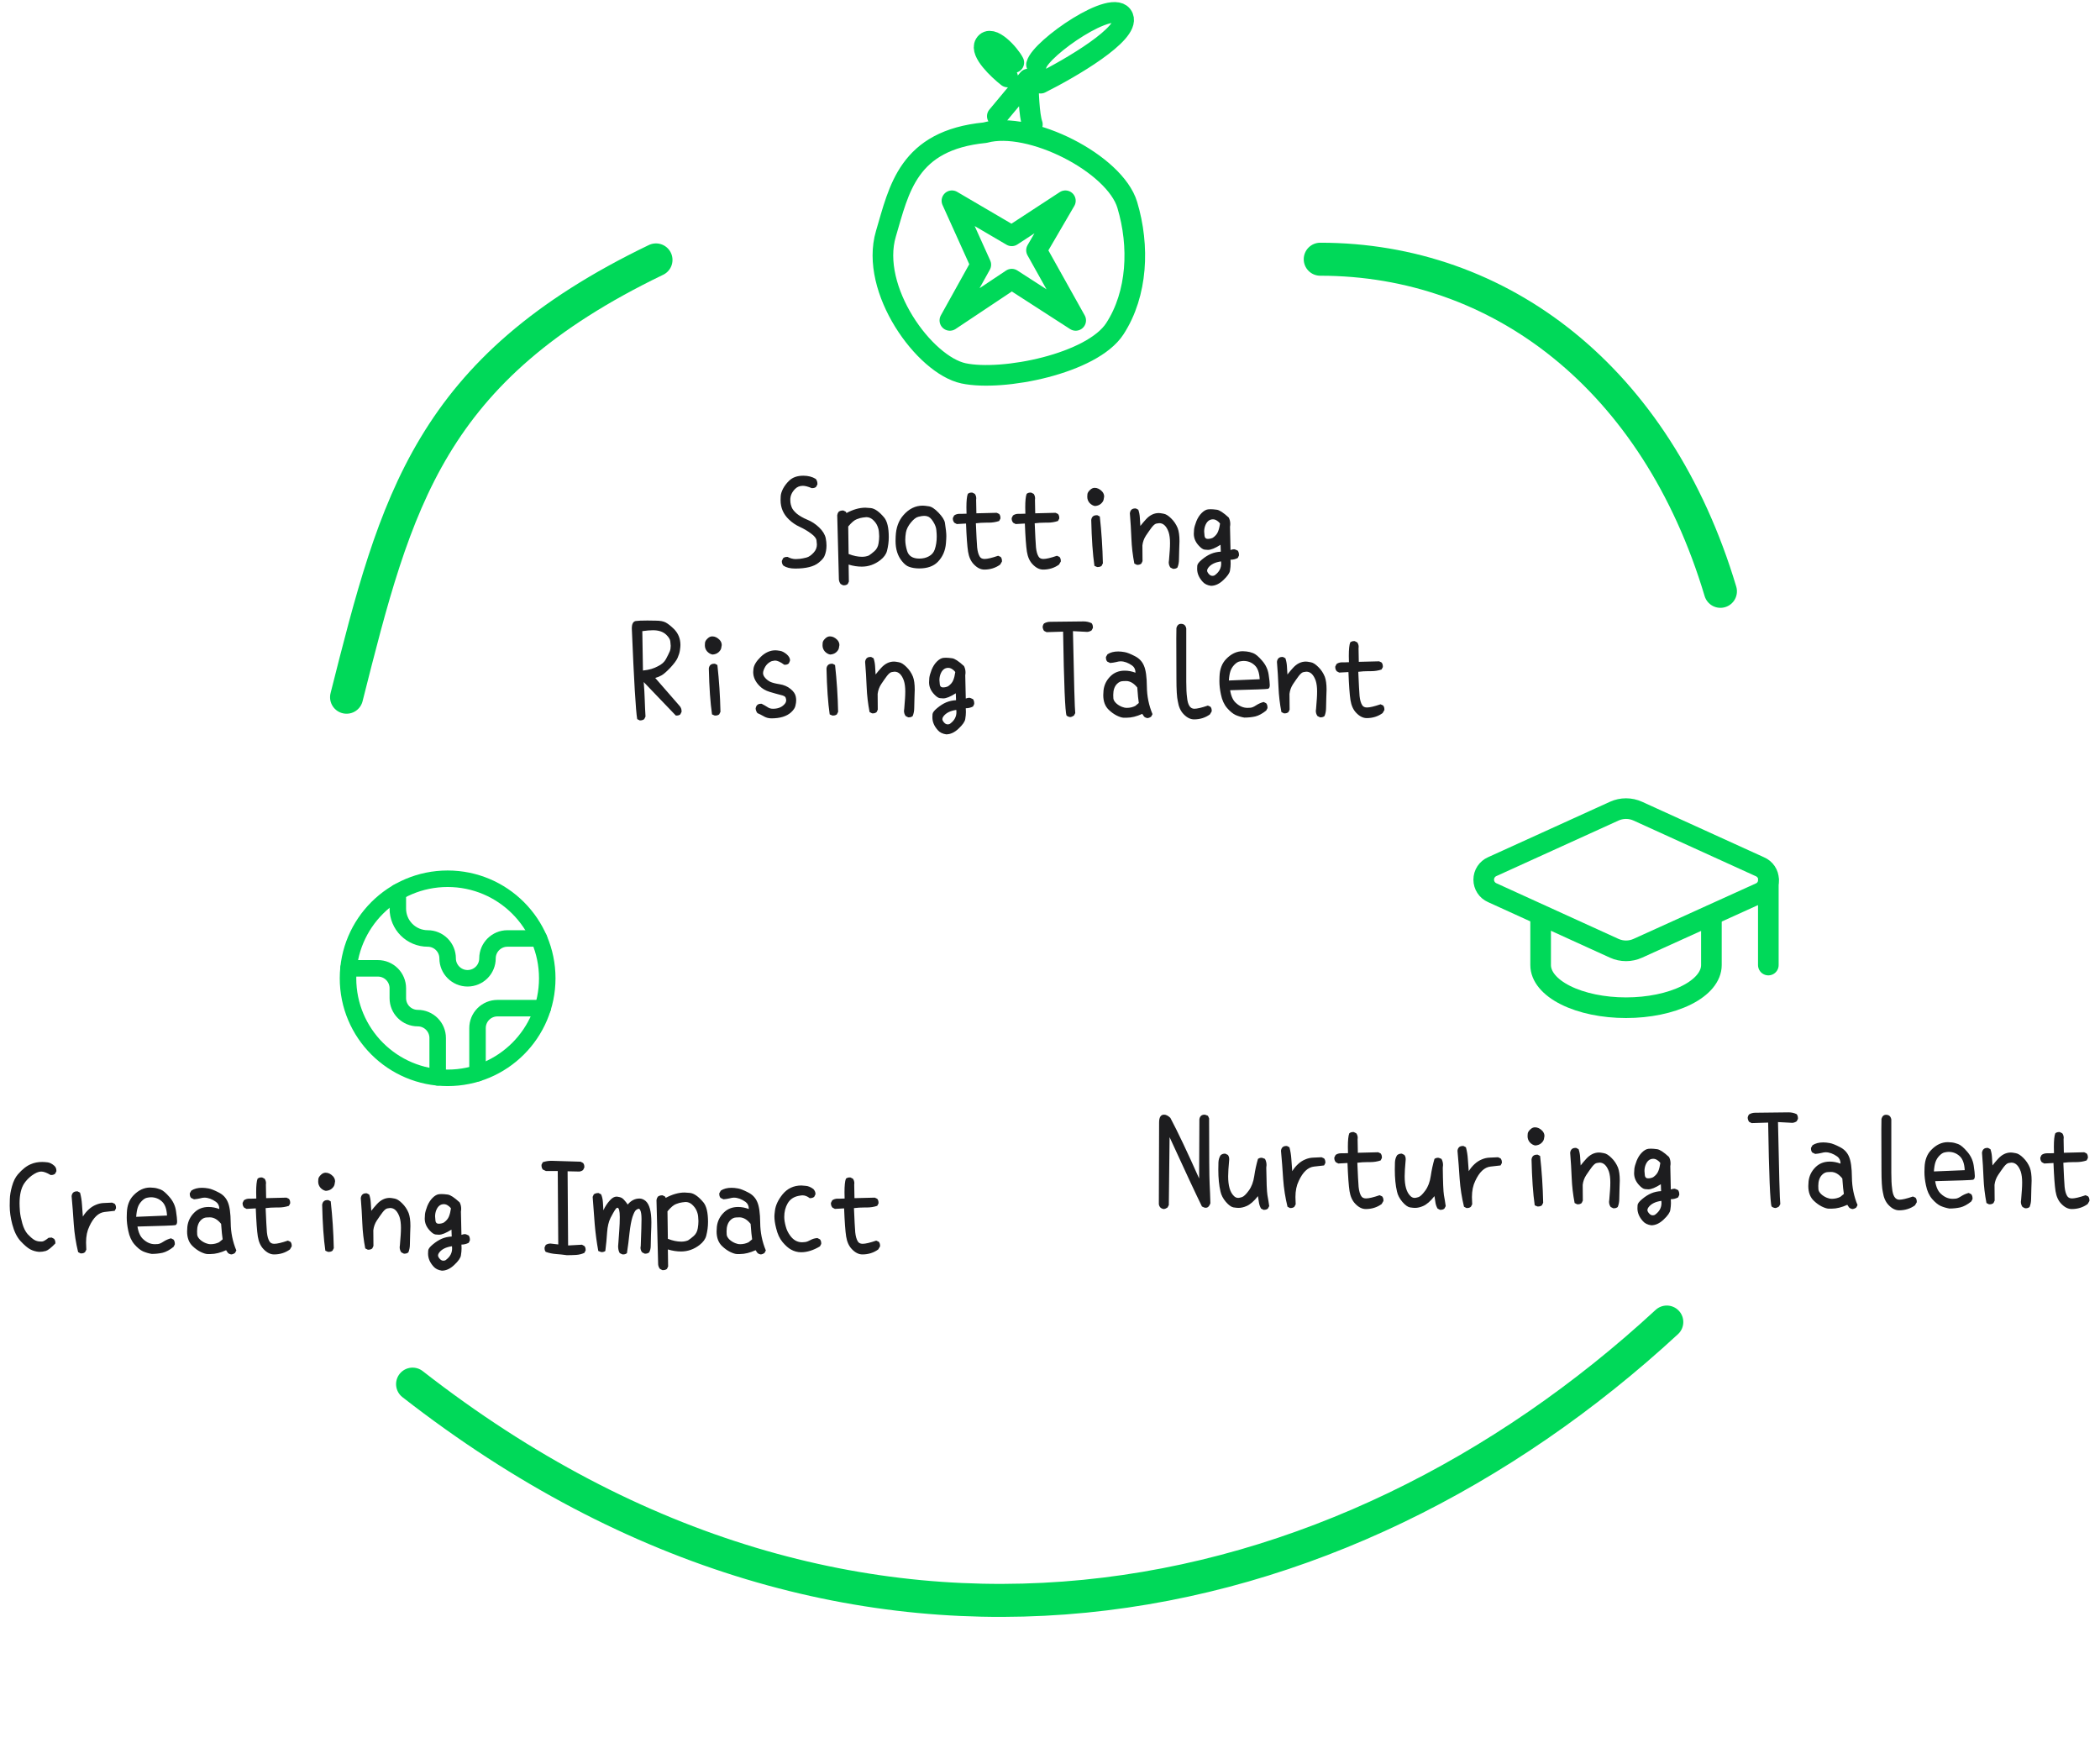 <svg width="509" height="425" viewBox="0 0 509 425" fill="none" xmlns="http://www.w3.org/2000/svg">
<path d="M192.73 137.814C191.531 137.814 190.581 137.576 189.878 137.101C189.63 136.812 189.506 136.481 189.506 136.109V135.954L189.816 135.303C190.043 135.096 190.343 134.993 190.715 134.993H190.901C191.562 135.344 192.224 135.52 192.885 135.52C193.05 135.52 193.381 135.499 193.877 135.458C194.373 135.396 194.9 135.293 195.458 135.148C196.037 135.003 196.626 134.6 197.225 133.939C197.742 133.381 198 132.73 198 131.986C198 131.841 197.969 131.511 197.907 130.994C197.845 130.477 197.401 129.919 196.574 129.32C195.747 128.7 194.838 128.163 193.846 127.708C192.854 127.253 191.976 126.654 191.211 125.91C189.868 124.629 189.196 123.068 189.196 121.229C189.196 121.105 189.206 120.795 189.227 120.299C189.248 119.782 189.434 119.173 189.785 118.47C190.157 117.767 190.653 117.116 191.273 116.517C192.1 115.711 193.247 115.308 194.714 115.308C195.871 115.308 196.874 115.566 197.721 116.083C197.99 116.414 198.124 116.796 198.124 117.23V117.416L197.814 118.005C197.587 118.212 197.287 118.315 196.915 118.315H196.729C195.861 117.943 195.148 117.757 194.59 117.757C193.846 117.757 193.226 118.005 192.73 118.501C191.945 119.286 191.552 120.165 191.552 121.136C191.552 121.219 191.562 121.425 191.583 121.756C191.604 122.066 191.707 122.469 191.893 122.965C192.079 123.44 192.492 123.957 193.133 124.515C193.794 125.052 194.642 125.538 195.675 125.972C196.708 126.385 197.659 127.005 198.527 127.832C199.395 128.659 199.932 129.527 200.139 130.436C200.263 131.056 200.325 131.655 200.325 132.234C200.325 133.185 200.16 134.042 199.829 134.807C199.622 135.282 199.157 135.809 198.434 136.388C197.277 137.339 195.375 137.814 192.73 137.814ZM204.541 141.875H204.355L203.766 141.565C203.518 141.255 203.373 140.893 203.332 140.48L202.929 124.887C202.97 124.577 203.084 124.298 203.27 124.05C203.559 123.843 203.88 123.74 204.231 123.74H204.417L205.037 124.05L205.161 124.36C206.773 123.492 208.302 123.058 209.749 123.058C209.997 123.058 210.431 123.089 211.051 123.151C212.022 123.254 213.107 124.019 214.306 125.445C215.05 126.354 215.422 127.935 215.422 130.188C215.422 131.304 215.277 132.42 214.988 133.536C214.781 134.342 214.244 135.086 213.376 135.768C212.012 136.822 210.514 137.349 208.881 137.349C207.848 137.349 206.783 137.184 205.688 136.853L205.75 140.976L205.471 141.565C205.223 141.772 204.913 141.875 204.541 141.875ZM208.943 134.962C209.542 134.962 210.09 134.859 210.586 134.652C210.979 134.404 211.433 134.053 211.95 133.598C212.487 133.123 212.818 132.492 212.942 131.707C213.045 131.108 213.097 130.529 213.097 129.971C213.097 129.785 213.076 129.465 213.035 129.01C213.014 128.535 212.89 128.028 212.663 127.491C212.436 126.933 212.053 126.416 211.516 125.941C211.061 125.548 210.545 125.352 209.966 125.352C209.842 125.352 209.573 125.383 209.16 125.445C208.747 125.486 208.251 125.621 207.672 125.848C207.093 126.055 206.401 126.644 205.595 127.615L205.688 134.28C206.845 134.735 207.93 134.962 208.943 134.962ZM222.8 137.783C221.87 137.783 221.043 137.649 220.32 137.38C219.762 137.194 219.194 136.739 218.615 136.016C217.582 134.755 217.065 133.123 217.065 131.118L217.096 130.033C217.179 127.925 217.799 126.21 218.956 124.887C220.299 123.337 221.87 122.562 223.668 122.562C223.937 122.562 224.412 122.614 225.094 122.717C225.776 122.8 226.572 123.316 227.481 124.267C228.39 125.218 228.907 126.034 229.031 126.716C229.258 128.142 229.372 129.217 229.372 129.94C229.372 130.353 229.341 130.932 229.279 131.676C229.134 133.495 228.473 135.003 227.295 136.202C226.262 137.256 224.763 137.783 222.8 137.783ZM222.831 135.396C223.72 135.396 224.495 135.21 225.156 134.838C225.838 134.466 226.303 133.929 226.551 133.226C226.882 132.275 227.047 131.211 227.047 130.033C227.047 129.64 227.016 129.134 226.954 128.514C226.913 127.873 226.654 127.181 226.179 126.437C225.724 125.693 225.239 125.259 224.722 125.135C224.495 125.073 224.247 125.042 223.978 125.042C223.627 125.042 223.172 125.114 222.614 125.259C222.056 125.383 221.446 125.848 220.785 126.654C220.124 127.46 219.721 128.266 219.576 129.072C219.473 129.692 219.421 130.281 219.421 130.839C219.421 131.666 219.566 132.554 219.855 133.505C220.227 134.766 221.219 135.396 222.831 135.396ZM238.579 138.062C237.69 138.062 236.843 137.638 236.037 136.791C235.314 136.047 234.849 135.024 234.642 133.722C234.435 132.399 234.27 130.126 234.146 126.902L231.914 127.026L231.325 126.716C231.077 126.427 230.953 126.096 230.953 125.724V125.569L231.263 124.949C231.635 124.68 232.069 124.546 232.565 124.546H233.216L234.27 124.515L234.239 122.996C234.239 121.384 234.353 120.289 234.58 119.71C234.828 119.503 235.128 119.4 235.479 119.4H235.665L236.285 119.71C236.512 120.041 236.626 120.402 236.626 120.795L236.595 121.136L236.657 124.422L241.586 124.298L242.175 124.577C242.382 124.825 242.485 125.135 242.485 125.507V125.693L242.175 126.282C241.39 126.551 240.542 126.685 239.633 126.685H239.013C238.166 126.685 237.339 126.737 236.533 126.84C236.657 129.775 236.76 131.728 236.843 132.699C236.946 133.67 237.153 134.404 237.463 134.9C237.69 135.293 238.083 135.489 238.641 135.489C239.323 135.489 240.418 135.231 241.927 134.714L242.547 134.993C242.754 135.241 242.857 135.551 242.857 135.923V136.109L242.423 136.853C241.307 137.659 240.026 138.062 238.579 138.062ZM252.839 138.062C251.95 138.062 251.103 137.638 250.297 136.791C249.574 136.047 249.109 135.024 248.902 133.722C248.695 132.399 248.53 130.126 248.406 126.902L246.174 127.026L245.585 126.716C245.337 126.427 245.213 126.096 245.213 125.724V125.569L245.523 124.949C245.895 124.68 246.329 124.546 246.825 124.546H247.476L248.53 124.515L248.499 122.996C248.499 121.384 248.613 120.289 248.84 119.71C249.088 119.503 249.388 119.4 249.739 119.4H249.925L250.545 119.71C250.772 120.041 250.886 120.402 250.886 120.795L250.855 121.136L250.917 124.422L255.846 124.298L256.435 124.577C256.642 124.825 256.745 125.135 256.745 125.507V125.693L256.435 126.282C255.65 126.551 254.802 126.685 253.893 126.685H253.273C252.426 126.685 251.599 126.737 250.793 126.84C250.917 129.775 251.02 131.728 251.103 132.699C251.206 133.67 251.413 134.404 251.723 134.9C251.95 135.293 252.343 135.489 252.901 135.489C253.583 135.489 254.678 135.231 256.187 134.714L256.807 134.993C257.014 135.241 257.117 135.551 257.117 135.923V136.109L256.683 136.853C255.567 137.659 254.286 138.062 252.839 138.062ZM266.107 137.442H265.921L265.27 137.163C264.857 134.332 264.598 130.622 264.495 126.034C264.598 125.269 265.032 124.887 265.797 124.887H265.983L266.572 125.197C266.985 128.917 267.233 132.699 267.316 136.543L267.006 137.163C266.758 137.349 266.458 137.442 266.107 137.442ZM265.394 122.655C264.919 122.572 264.485 122.324 264.092 121.911C263.72 121.477 263.534 120.981 263.534 120.423C263.534 120.361 263.544 120.165 263.565 119.834C263.586 119.483 263.813 119.111 264.247 118.718C264.578 118.408 264.939 118.253 265.332 118.253C265.973 118.253 266.572 118.542 267.13 119.121C267.461 119.493 267.626 119.906 267.626 120.361C267.626 120.464 267.585 120.702 267.502 121.074C267.44 121.425 267.223 121.766 266.851 122.097C266.479 122.428 265.993 122.614 265.394 122.655ZM284.49 137.876H284.304L283.684 137.566C283.415 137.194 283.281 136.77 283.281 136.295C283.281 136.13 283.302 135.954 283.343 135.768L283.529 133.35C283.57 132.771 283.591 132.193 283.591 131.614C283.591 130.56 283.477 129.682 283.25 128.979C282.733 127.532 281.979 126.809 280.987 126.809C280.884 126.809 280.667 126.84 280.336 126.902C280.005 126.943 279.613 127.253 279.158 127.832C278.724 128.411 278.259 129.072 277.763 129.816C277.288 130.539 276.998 131.335 276.895 132.203C276.895 134.187 276.905 135.458 276.926 136.016L276.647 136.605C276.399 136.812 276.099 136.915 275.748 136.915H275.562L274.942 136.605C274.549 134.6 274.312 132.575 274.229 130.529C274.146 128.462 274.022 126.427 273.857 124.422C273.96 123.637 274.384 123.244 275.128 123.244H275.314L275.903 123.554C276.11 124.153 276.234 124.794 276.275 125.476C276.316 126.137 276.358 126.809 276.399 127.491C276.833 126.933 277.277 126.406 277.732 125.91C278.662 124.877 279.706 124.36 280.863 124.36C281.09 124.36 281.473 124.412 282.01 124.515C282.568 124.598 283.188 124.98 283.87 125.662C284.552 126.323 285.079 127.109 285.451 128.018C285.74 128.783 285.885 129.837 285.885 131.18C285.885 131.428 285.864 132.038 285.823 133.009C285.782 133.98 285.761 134.838 285.761 135.582C285.761 136.305 285.637 136.967 285.389 137.566C285.141 137.773 284.841 137.876 284.49 137.876ZM293.511 141.999C292.622 141.875 291.94 141.534 291.465 140.976C290.597 140.005 290.163 138.971 290.163 137.876C290.163 137.752 290.173 137.504 290.194 137.132C290.215 136.739 290.587 136.243 291.31 135.644C292.054 135.024 292.788 134.559 293.511 134.249C294.255 133.939 295.051 133.763 295.898 133.722L295.836 132.048C294.534 132.875 293.521 133.288 292.798 133.288C292.653 133.288 292.374 133.267 291.961 133.226C291.568 133.164 291.114 132.854 290.597 132.296C289.77 131.428 289.357 130.457 289.357 129.382C289.357 129.155 289.378 128.793 289.419 128.297C289.481 127.801 289.667 127.15 289.977 126.344C290.308 125.538 290.731 124.877 291.248 124.36C291.785 123.823 292.312 123.523 292.829 123.461C293.015 123.44 293.222 123.43 293.449 123.43C293.821 123.43 294.317 123.471 294.937 123.554C295.578 123.637 296.539 124.267 297.82 125.445C298.068 125.92 298.192 126.437 298.192 126.995C298.192 127.222 298.171 127.45 298.13 127.677L298.254 133.319C298.585 133.195 298.884 133.133 299.153 133.133C299.256 133.133 299.546 133.247 300.021 133.474C300.207 133.763 300.3 134.084 300.3 134.435V134.652L300.021 135.241C299.484 135.53 298.895 135.675 298.254 135.675L298.285 136.605C298.285 137.101 298.233 137.659 298.13 138.279C298.047 138.899 297.51 139.674 296.518 140.604C295.547 141.534 294.544 141.999 293.511 141.999ZM293.852 139.581C294.162 139.581 294.4 139.498 294.565 139.333C295.516 138.61 295.991 137.7 295.991 136.605L295.96 136.078C294.493 136.285 293.449 136.812 292.829 137.659C292.664 137.886 292.581 138.103 292.581 138.31C292.581 138.537 292.715 138.806 292.984 139.116C293.253 139.426 293.542 139.581 293.852 139.581ZM292.736 130.622C293.191 130.622 293.604 130.529 293.976 130.343C294.575 129.93 294.989 129.444 295.216 128.886C295.443 128.328 295.609 127.667 295.712 126.902C295.485 126.571 295.144 126.282 294.689 126.034C294.462 125.931 294.234 125.879 294.007 125.879C293.139 125.879 292.509 126.396 292.116 127.429C291.951 127.884 291.868 128.359 291.868 128.855C291.868 129.062 291.899 129.413 291.961 129.909C292.023 130.384 292.281 130.622 292.736 130.622ZM155.158 174.62H155.065L154.445 174.31C154.094 172.264 153.66 164.958 153.143 152.393V152.3C153.143 151.246 153.453 150.657 154.073 150.533C154.59 150.45 155.54 150.409 156.925 150.409C157.194 150.409 157.865 150.419 158.94 150.44C160.015 150.44 160.831 150.595 161.389 150.905C161.947 151.215 162.598 151.732 163.342 152.455C164.396 153.509 164.923 154.811 164.923 156.361C164.923 156.65 164.882 157.074 164.799 157.632C164.716 158.19 164.53 158.8 164.241 159.461C163.952 160.102 163.352 160.908 162.443 161.879C161.534 162.83 160.831 163.439 160.335 163.708C159.86 163.977 159.353 164.183 158.816 164.328L164.675 171.055C165.026 171.427 165.202 171.871 165.202 172.388V172.543L164.892 173.163C164.665 173.349 164.375 173.442 164.024 173.442H163.807L156.026 165.32C156.15 166.849 156.233 168.296 156.274 169.66C156.315 171.003 156.377 172.347 156.46 173.69L156.15 174.31C155.881 174.517 155.551 174.62 155.158 174.62ZM155.84 162.53C156.625 162.447 157.297 162.323 157.855 162.158C158.413 161.993 158.94 161.776 159.436 161.507C160.387 161.052 161.048 160.463 161.42 159.74C161.813 159.017 162.123 158.386 162.35 157.849C162.495 157.477 162.567 157.043 162.567 156.547C162.567 156.34 162.536 155.989 162.474 155.493C162.433 154.997 162.102 154.449 161.482 153.85C160.717 153.127 159.653 152.765 158.289 152.765C157.566 152.765 156.698 152.837 155.685 152.982L155.84 162.53ZM173.417 173.442H173.231L172.58 173.163C172.167 170.332 171.908 166.622 171.805 162.034C171.908 161.269 172.342 160.887 173.107 160.887H173.293L173.882 161.197C174.295 164.917 174.543 168.699 174.626 172.543L174.316 173.163C174.068 173.349 173.768 173.442 173.417 173.442ZM172.704 158.655C172.229 158.572 171.795 158.324 171.402 157.911C171.03 157.477 170.844 156.981 170.844 156.423C170.844 156.361 170.854 156.165 170.875 155.834C170.896 155.483 171.123 155.111 171.557 154.718C171.888 154.408 172.249 154.253 172.642 154.253C173.283 154.253 173.882 154.542 174.44 155.121C174.771 155.493 174.936 155.906 174.936 156.361C174.936 156.464 174.895 156.702 174.812 157.074C174.75 157.425 174.533 157.766 174.161 158.097C173.789 158.428 173.303 158.614 172.704 158.655ZM186.964 174.124C186.261 174.124 185.61 173.938 185.011 173.566C184.536 173.297 184.06 173.06 183.585 172.853C183.337 172.522 183.192 172.161 183.151 171.768C183.254 170.983 183.678 170.59 184.422 170.59H184.608C185.145 170.859 185.652 171.148 186.127 171.458C186.458 171.685 186.871 171.799 187.367 171.799C188.462 171.799 189.33 171.489 189.971 170.869C190.364 170.518 190.56 170.135 190.56 169.722C190.56 169.619 190.519 169.422 190.436 169.133C190.374 168.844 189.971 168.616 189.227 168.451C188.483 168.265 187.594 168.017 186.561 167.707C185.548 167.397 184.732 166.922 184.112 166.281C183.079 165.248 182.562 164.121 182.562 162.902L182.624 162.127C182.727 161.238 183.316 160.267 184.391 159.213C185.486 158.159 186.675 157.632 187.956 157.632C188.183 157.632 188.545 157.673 189.041 157.756C189.537 157.818 190.095 158.107 190.715 158.624C191.232 159.099 191.49 159.575 191.49 160.05C191.49 160.153 191.387 160.412 191.18 160.825C190.932 161.032 190.632 161.135 190.281 161.135H190.095C189.165 160.453 188.421 160.112 187.863 160.112C187.801 160.112 187.605 160.143 187.274 160.205C186.964 160.246 186.582 160.453 186.127 160.825C185.693 161.197 185.352 161.724 185.104 162.406C185.001 162.675 184.949 162.923 184.949 163.15C184.949 163.543 185.125 163.935 185.476 164.328C185.827 164.721 186.23 165.031 186.685 165.258C187.16 165.485 187.915 165.682 188.948 165.847C190.002 166.012 190.891 166.395 191.614 166.994C192.337 167.573 192.761 168.193 192.885 168.854C192.947 169.164 192.978 169.474 192.978 169.784C192.978 170.135 192.916 170.569 192.792 171.086C192.689 171.582 192.337 172.109 191.738 172.667C190.663 173.638 189.072 174.124 186.964 174.124ZM201.937 173.442H201.751L201.1 173.163C200.687 170.332 200.428 166.622 200.325 162.034C200.428 161.269 200.862 160.887 201.627 160.887H201.813L202.402 161.197C202.815 164.917 203.063 168.699 203.146 172.543L202.836 173.163C202.588 173.349 202.288 173.442 201.937 173.442ZM201.224 158.655C200.749 158.572 200.315 158.324 199.922 157.911C199.55 157.477 199.364 156.981 199.364 156.423C199.364 156.361 199.374 156.165 199.395 155.834C199.416 155.483 199.643 155.111 200.077 154.718C200.408 154.408 200.769 154.253 201.162 154.253C201.803 154.253 202.402 154.542 202.96 155.121C203.291 155.493 203.456 155.906 203.456 156.361C203.456 156.464 203.415 156.702 203.332 157.074C203.27 157.425 203.053 157.766 202.681 158.097C202.309 158.428 201.823 158.614 201.224 158.655ZM220.32 173.876H220.134L219.514 173.566C219.245 173.194 219.111 172.77 219.111 172.295C219.111 172.13 219.132 171.954 219.173 171.768L219.359 169.35C219.4 168.771 219.421 168.193 219.421 167.614C219.421 166.56 219.307 165.682 219.08 164.979C218.563 163.532 217.809 162.809 216.817 162.809C216.714 162.809 216.497 162.84 216.166 162.902C215.835 162.943 215.443 163.253 214.988 163.832C214.554 164.411 214.089 165.072 213.593 165.816C213.118 166.539 212.828 167.335 212.725 168.203C212.725 170.187 212.735 171.458 212.756 172.016L212.477 172.605C212.229 172.812 211.929 172.915 211.578 172.915H211.392L210.772 172.605C210.379 170.6 210.142 168.575 210.059 166.529C209.976 164.462 209.852 162.427 209.687 160.422C209.79 159.637 210.214 159.244 210.958 159.244H211.144L211.733 159.554C211.94 160.153 212.064 160.794 212.105 161.476C212.146 162.137 212.188 162.809 212.229 163.491C212.663 162.933 213.107 162.406 213.562 161.91C214.492 160.877 215.536 160.36 216.693 160.36C216.92 160.36 217.303 160.412 217.84 160.515C218.398 160.598 219.018 160.98 219.7 161.662C220.382 162.323 220.909 163.109 221.281 164.018C221.57 164.783 221.715 165.837 221.715 167.18C221.715 167.428 221.694 168.038 221.653 169.009C221.612 169.98 221.591 170.838 221.591 171.582C221.591 172.305 221.467 172.967 221.219 173.566C220.971 173.773 220.671 173.876 220.32 173.876ZM229.341 177.999C228.452 177.875 227.77 177.534 227.295 176.976C226.427 176.005 225.993 174.971 225.993 173.876C225.993 173.752 226.003 173.504 226.024 173.132C226.045 172.739 226.417 172.243 227.14 171.644C227.884 171.024 228.618 170.559 229.341 170.249C230.085 169.939 230.881 169.763 231.728 169.722L231.666 168.048C230.364 168.875 229.351 169.288 228.628 169.288C228.483 169.288 228.204 169.267 227.791 169.226C227.398 169.164 226.944 168.854 226.427 168.296C225.6 167.428 225.187 166.457 225.187 165.382C225.187 165.155 225.208 164.793 225.249 164.297C225.311 163.801 225.497 163.15 225.807 162.344C226.138 161.538 226.561 160.877 227.078 160.36C227.615 159.823 228.142 159.523 228.659 159.461C228.845 159.44 229.052 159.43 229.279 159.43C229.651 159.43 230.147 159.471 230.767 159.554C231.408 159.637 232.369 160.267 233.65 161.445C233.898 161.92 234.022 162.437 234.022 162.995C234.022 163.222 234.001 163.45 233.96 163.677L234.084 169.319C234.415 169.195 234.714 169.133 234.983 169.133C235.086 169.133 235.376 169.247 235.851 169.474C236.037 169.763 236.13 170.084 236.13 170.435V170.652L235.851 171.241C235.314 171.53 234.725 171.675 234.084 171.675L234.115 172.605C234.115 173.101 234.063 173.659 233.96 174.279C233.877 174.899 233.34 175.674 232.348 176.604C231.377 177.534 230.374 177.999 229.341 177.999ZM229.682 175.581C229.992 175.581 230.23 175.498 230.395 175.333C231.346 174.61 231.821 173.7 231.821 172.605L231.79 172.078C230.323 172.285 229.279 172.812 228.659 173.659C228.494 173.886 228.411 174.103 228.411 174.31C228.411 174.537 228.545 174.806 228.814 175.116C229.083 175.426 229.372 175.581 229.682 175.581ZM228.566 166.622C229.021 166.622 229.434 166.529 229.806 166.343C230.405 165.93 230.819 165.444 231.046 164.886C231.273 164.328 231.439 163.667 231.542 162.902C231.315 162.571 230.974 162.282 230.519 162.034C230.292 161.931 230.064 161.879 229.837 161.879C228.969 161.879 228.339 162.396 227.946 163.429C227.781 163.884 227.698 164.359 227.698 164.855C227.698 165.062 227.729 165.413 227.791 165.909C227.853 166.384 228.111 166.622 228.566 166.622ZM259.411 173.814C259.06 173.773 258.76 173.649 258.512 173.442C258.161 172.553 257.882 165.775 257.675 153.106L253.676 153.23L253.056 152.92C252.87 152.651 252.756 152.331 252.715 151.959C252.756 151.628 252.87 151.349 253.056 151.122C253.511 150.853 254.007 150.719 254.544 150.719L262.635 150.626C263.338 150.626 263.989 150.771 264.588 151.06C264.795 151.329 264.898 151.649 264.898 152.021V152.207L264.588 152.796C264.278 153.003 263.937 153.127 263.565 153.168L260.062 152.982C260.31 165.341 260.496 171.964 260.62 172.853L260.31 173.442C260.021 173.649 259.721 173.773 259.411 173.814ZM278.135 174.062C277.804 174.021 277.525 173.897 277.298 173.69L276.864 173.039C275.5 173.659 274.239 173.969 273.082 173.969C272.999 173.969 272.741 173.969 272.307 173.969C271.894 173.948 271.346 173.773 270.664 173.442C269.982 173.091 269.352 172.636 268.773 172.078C267.864 171.231 267.409 170.032 267.409 168.482C267.409 168.255 267.43 167.883 267.471 167.366C267.616 166.023 268.184 164.865 269.176 163.894C270.085 163.005 271.232 162.561 272.617 162.561C273.485 162.561 274.353 162.726 275.221 163.057C275.221 162.292 274.952 161.714 274.415 161.321C273.444 160.639 272.503 160.298 271.594 160.298C271.325 160.298 270.964 160.36 270.509 160.484C270.075 160.587 269.6 160.66 269.083 160.701L268.37 160.36C268.163 160.112 268.06 159.802 268.06 159.43V159.244L268.432 158.593C269.114 158.138 269.982 157.911 271.036 157.911C271.491 157.911 272.007 157.963 272.586 158.066C273.185 158.169 274.002 158.49 275.035 159.027C276.089 159.544 276.833 160.319 277.267 161.352C277.722 162.385 277.959 164.07 277.98 166.405C278.001 168.74 278.455 170.972 279.344 173.101L279.034 173.69C278.765 173.897 278.466 174.021 278.135 174.062ZM273.144 171.582C273.847 171.582 274.518 171.427 275.159 171.117L276.027 170.404C275.903 169.66 275.779 168.41 275.655 166.653C274.808 165.599 273.898 165.072 272.927 165.072C272.906 165.072 272.638 165.082 272.121 165.103C271.625 165.124 271.17 165.341 270.757 165.754C270.137 166.374 269.827 167.273 269.827 168.451C269.827 168.637 269.837 168.916 269.858 169.288C269.899 169.66 270.116 170.042 270.509 170.435C270.902 170.807 271.377 171.107 271.935 171.334C272.328 171.499 272.731 171.582 273.144 171.582ZM289.419 174.372C288.53 174.372 287.683 173.948 286.877 173.101C286.154 172.357 285.689 171.324 285.482 170.001C285.255 169.05 285.141 167.201 285.141 164.452L285.11 154.749C285.11 153.592 285.12 152.744 285.141 152.207C285.327 151.546 285.699 151.215 286.257 151.215C286.96 151.215 287.383 151.587 287.528 152.331V165.258C287.528 166.891 287.59 168.141 287.714 169.009C287.879 170.869 288.468 171.799 289.481 171.799C290.163 171.799 291.258 171.541 292.767 171.024L293.387 171.303C293.594 171.551 293.697 171.861 293.697 172.233V172.419L293.263 173.163C292.147 173.969 290.866 174.372 289.419 174.372ZM301.602 173.938C300.879 173.814 300.176 173.607 299.494 173.318C298.833 173.008 298.14 172.44 297.417 171.613C296.694 170.766 296.198 169.67 295.929 168.327C295.681 167.17 295.557 166.095 295.557 165.103L295.588 163.956C295.65 162.199 296.177 160.804 297.169 159.771C298.388 158.49 299.742 157.849 301.23 157.849C301.354 157.849 301.654 157.87 302.129 157.911C302.604 157.952 303.142 158.087 303.741 158.314C304.34 158.541 305.064 159.151 305.911 160.143C306.779 161.135 307.306 162.251 307.492 163.491C307.678 164.71 307.771 165.568 307.771 166.064C307.771 166.581 307.626 166.88 307.337 166.963C307.048 167.046 303.989 167.159 298.161 167.304C298.388 168.751 298.864 169.784 299.587 170.404C300.434 171.189 301.364 171.582 302.377 171.582C302.46 171.582 302.687 171.572 303.059 171.551C303.431 171.53 303.896 171.334 304.454 170.962C305.033 170.59 305.642 170.321 306.283 170.156L306.903 170.466C307.11 170.735 307.213 171.065 307.213 171.458V171.644L306.903 172.233C305.973 172.977 305.095 173.452 304.268 173.659C303.441 173.845 302.553 173.938 301.602 173.938ZM297.851 164.948L305.322 164.638C305.239 163.026 304.826 161.889 304.082 161.228C303.338 160.546 302.449 160.205 301.416 160.205C301.189 160.205 300.868 160.246 300.455 160.329C300.042 160.412 299.608 160.691 299.153 161.166C298.719 161.621 298.409 162.137 298.223 162.716C298.037 163.274 297.913 164.018 297.851 164.948ZM320.14 173.876H319.954L319.334 173.566C319.065 173.194 318.931 172.77 318.931 172.295C318.931 172.13 318.952 171.954 318.993 171.768L319.179 169.35C319.22 168.771 319.241 168.193 319.241 167.614C319.241 166.56 319.127 165.682 318.9 164.979C318.383 163.532 317.629 162.809 316.637 162.809C316.534 162.809 316.317 162.84 315.986 162.902C315.655 162.943 315.263 163.253 314.808 163.832C314.374 164.411 313.909 165.072 313.413 165.816C312.938 166.539 312.648 167.335 312.545 168.203C312.545 170.187 312.555 171.458 312.576 172.016L312.297 172.605C312.049 172.812 311.749 172.915 311.398 172.915H311.212L310.592 172.605C310.199 170.6 309.962 168.575 309.879 166.529C309.796 164.462 309.672 162.427 309.507 160.422C309.61 159.637 310.034 159.244 310.778 159.244H310.964L311.553 159.554C311.76 160.153 311.884 160.794 311.925 161.476C311.966 162.137 312.008 162.809 312.049 163.491C312.483 162.933 312.927 162.406 313.382 161.91C314.312 160.877 315.356 160.36 316.513 160.36C316.74 160.36 317.123 160.412 317.66 160.515C318.218 160.598 318.838 160.98 319.52 161.662C320.202 162.323 320.729 163.109 321.101 164.018C321.39 164.783 321.535 165.837 321.535 167.18C321.535 167.428 321.514 168.038 321.473 169.009C321.432 169.98 321.411 170.838 321.411 171.582C321.411 172.305 321.287 172.967 321.039 173.566C320.791 173.773 320.491 173.876 320.14 173.876ZM331.269 174.062C330.38 174.062 329.533 173.638 328.727 172.791C328.004 172.047 327.539 171.024 327.332 169.722C327.125 168.399 326.96 166.126 326.836 162.902L324.604 163.026L324.015 162.716C323.767 162.427 323.643 162.096 323.643 161.724V161.569L323.953 160.949C324.325 160.68 324.759 160.546 325.255 160.546H325.906L326.96 160.515L326.929 158.996C326.929 157.384 327.043 156.289 327.27 155.71C327.518 155.503 327.818 155.4 328.169 155.4H328.355L328.975 155.71C329.202 156.041 329.316 156.402 329.316 156.795L329.285 157.136L329.347 160.422L334.276 160.298L334.865 160.577C335.072 160.825 335.175 161.135 335.175 161.507V161.693L334.865 162.282C334.08 162.551 333.232 162.685 332.323 162.685H331.703C330.856 162.685 330.029 162.737 329.223 162.84C329.347 165.775 329.45 167.728 329.533 168.699C329.636 169.67 329.843 170.404 330.153 170.9C330.38 171.293 330.773 171.489 331.331 171.489C332.013 171.489 333.108 171.231 334.617 170.714L335.237 170.993C335.444 171.241 335.547 171.551 335.547 171.923V172.109L335.113 172.853C333.997 173.659 332.716 174.062 331.269 174.062Z" fill="#1D1D1F"/>
<path d="M282.09 293.062C281.759 293.021 281.48 292.897 281.253 292.69C281.046 292.463 280.922 292.184 280.881 291.853L280.943 272.075C280.943 270.814 281.346 270.184 282.152 270.184C282.627 270.184 283.134 270.442 283.671 270.959C285.469 274.348 287.794 279.246 290.646 285.653L290.708 271.331C290.811 270.566 291.235 270.184 291.979 270.184C292.082 270.184 292.351 270.277 292.785 270.463L293.064 271.083C293.064 280.032 293.105 285.291 293.188 286.862C293.271 288.433 293.333 290.034 293.374 291.667C293.126 292.39 292.754 292.752 292.258 292.752C291.989 292.752 291.679 292.649 291.328 292.442C289.819 289.363 287.205 283.762 283.485 275.64L283.299 292.101L282.989 292.69C282.7 292.897 282.4 293.021 282.09 293.062ZM306.425 293.248H306.239L305.65 292.938C305.402 292.504 305.237 292.039 305.154 291.543C305.071 291.026 304.989 290.489 304.906 289.931C303.935 291.171 303.005 291.977 302.116 292.349C301.455 292.638 300.804 292.783 300.163 292.783C299.915 292.783 299.512 292.742 298.954 292.659C298.417 292.556 297.807 292.111 297.125 291.326C296.443 290.52 296.009 289.683 295.823 288.815C295.472 287.348 295.296 285.581 295.296 283.514C295.296 282.977 295.306 282.377 295.327 281.716C295.368 281.055 295.544 280.486 295.854 280.011C296.143 279.763 296.474 279.639 296.846 279.639H297.001L297.621 279.949C297.828 280.238 297.931 280.559 297.931 280.91V281.096C297.766 282.873 297.683 284.217 297.683 285.126C297.683 287.379 298.127 288.949 299.016 289.838C299.326 290.189 299.698 290.365 300.132 290.365C300.297 290.365 300.587 290.303 301 290.179C301.434 290.055 301.992 289.528 302.674 288.598C303.356 287.668 303.8 286.49 304.007 285.064C304.214 283.638 304.513 282.253 304.906 280.91C305.154 280.724 305.454 280.631 305.805 280.631C305.908 280.631 306.177 280.724 306.611 280.91C306.859 281.365 306.983 281.861 306.983 282.398C306.983 282.605 306.962 282.822 306.921 283.049C306.962 286.562 307.055 288.774 307.2 289.683C307.365 290.572 307.51 291.46 307.634 292.349L307.324 292.938C307.097 293.145 306.797 293.248 306.425 293.248ZM312.842 292.814H312.656L312.067 292.504C311.53 290.313 311.178 288.071 311.013 285.777C310.868 283.462 310.693 281.179 310.486 278.926C310.589 278.161 311.013 277.779 311.757 277.779H311.943L312.532 278.089C312.78 278.998 312.935 279.949 312.997 280.941C313.059 281.933 313.131 282.915 313.214 283.886C313.607 283.245 314.072 282.677 314.609 282.181C315.167 281.664 315.756 281.282 316.376 281.034C316.996 280.765 317.637 280.621 318.298 280.6C318.959 280.579 319.631 280.548 320.313 280.507L320.933 280.786C321.14 281.034 321.243 281.344 321.243 281.716V281.902L320.933 282.491C320.189 282.594 319.373 282.687 318.484 282.77C317.017 282.935 315.787 284.093 314.795 286.242C314.258 287.337 313.989 288.639 313.989 290.148L314.051 291.915L313.741 292.504C313.514 292.711 313.214 292.814 312.842 292.814ZM331.039 293.062C330.15 293.062 329.303 292.638 328.497 291.791C327.774 291.047 327.309 290.024 327.102 288.722C326.895 287.399 326.73 285.126 326.606 281.902L324.374 282.026L323.785 281.716C323.537 281.427 323.413 281.096 323.413 280.724V280.569L323.723 279.949C324.095 279.68 324.529 279.546 325.025 279.546H325.676L326.73 279.515L326.699 277.996C326.699 276.384 326.813 275.289 327.04 274.71C327.288 274.503 327.588 274.4 327.939 274.4H328.125L328.745 274.71C328.972 275.041 329.086 275.402 329.086 275.795L329.055 276.136L329.117 279.422L334.046 279.298L334.635 279.577C334.842 279.825 334.945 280.135 334.945 280.507V280.693L334.635 281.282C333.85 281.551 333.002 281.685 332.093 281.685H331.473C330.626 281.685 329.799 281.737 328.993 281.84C329.117 284.775 329.22 286.728 329.303 287.699C329.406 288.67 329.613 289.404 329.923 289.9C330.15 290.293 330.543 290.489 331.101 290.489C331.783 290.489 332.878 290.231 334.387 289.714L335.007 289.993C335.214 290.241 335.317 290.551 335.317 290.923V291.109L334.883 291.853C333.767 292.659 332.486 293.062 331.039 293.062ZM349.205 293.248H349.019L348.43 292.938C348.182 292.504 348.017 292.039 347.934 291.543C347.851 291.026 347.769 290.489 347.686 289.931C346.715 291.171 345.785 291.977 344.896 292.349C344.235 292.638 343.584 292.783 342.943 292.783C342.695 292.783 342.292 292.742 341.734 292.659C341.197 292.556 340.587 292.111 339.905 291.326C339.223 290.52 338.789 289.683 338.603 288.815C338.252 287.348 338.076 285.581 338.076 283.514C338.076 282.977 338.086 282.377 338.107 281.716C338.148 281.055 338.324 280.486 338.634 280.011C338.923 279.763 339.254 279.639 339.626 279.639H339.781L340.401 279.949C340.608 280.238 340.711 280.559 340.711 280.91V281.096C340.546 282.873 340.463 284.217 340.463 285.126C340.463 287.379 340.907 288.949 341.796 289.838C342.106 290.189 342.478 290.365 342.912 290.365C343.077 290.365 343.367 290.303 343.78 290.179C344.214 290.055 344.772 289.528 345.454 288.598C346.136 287.668 346.58 286.49 346.787 285.064C346.994 283.638 347.293 282.253 347.686 280.91C347.934 280.724 348.234 280.631 348.585 280.631C348.688 280.631 348.957 280.724 349.391 280.91C349.639 281.365 349.763 281.861 349.763 282.398C349.763 282.605 349.742 282.822 349.701 283.049C349.742 286.562 349.835 288.774 349.98 289.683C350.145 290.572 350.29 291.46 350.414 292.349L350.104 292.938C349.877 293.145 349.577 293.248 349.205 293.248ZM355.622 292.814H355.436L354.847 292.504C354.31 290.313 353.958 288.071 353.793 285.777C353.648 283.462 353.473 281.179 353.266 278.926C353.369 278.161 353.793 277.779 354.537 277.779H354.723L355.312 278.089C355.56 278.998 355.715 279.949 355.777 280.941C355.839 281.933 355.911 282.915 355.994 283.886C356.387 283.245 356.852 282.677 357.389 282.181C357.947 281.664 358.536 281.282 359.156 281.034C359.776 280.765 360.417 280.621 361.078 280.6C361.739 280.579 362.411 280.548 363.093 280.507L363.713 280.786C363.92 281.034 364.023 281.344 364.023 281.716V281.902L363.713 282.491C362.969 282.594 362.153 282.687 361.264 282.77C359.797 282.935 358.567 284.093 357.575 286.242C357.038 287.337 356.769 288.639 356.769 290.148L356.831 291.915L356.521 292.504C356.294 292.711 355.994 292.814 355.622 292.814ZM372.827 292.442H372.641L371.99 292.163C371.577 289.332 371.318 285.622 371.215 281.034C371.318 280.269 371.752 279.887 372.517 279.887H372.703L373.292 280.197C373.705 283.917 373.953 287.699 374.036 291.543L373.726 292.163C373.478 292.349 373.178 292.442 372.827 292.442ZM372.114 277.655C371.639 277.572 371.205 277.324 370.812 276.911C370.44 276.477 370.254 275.981 370.254 275.423C370.254 275.361 370.264 275.165 370.285 274.834C370.306 274.483 370.533 274.111 370.967 273.718C371.298 273.408 371.659 273.253 372.052 273.253C372.693 273.253 373.292 273.542 373.85 274.121C374.181 274.493 374.346 274.906 374.346 275.361C374.346 275.464 374.305 275.702 374.222 276.074C374.16 276.425 373.943 276.766 373.571 277.097C373.199 277.428 372.713 277.614 372.114 277.655ZM391.21 292.876H391.024L390.404 292.566C390.135 292.194 390.001 291.77 390.001 291.295C390.001 291.13 390.022 290.954 390.063 290.768L390.249 288.35C390.29 287.771 390.311 287.193 390.311 286.614C390.311 285.56 390.197 284.682 389.97 283.979C389.453 282.532 388.699 281.809 387.707 281.809C387.604 281.809 387.387 281.84 387.056 281.902C386.725 281.943 386.333 282.253 385.878 282.832C385.444 283.411 384.979 284.072 384.483 284.816C384.008 285.539 383.718 286.335 383.615 287.203C383.615 289.187 383.625 290.458 383.646 291.016L383.367 291.605C383.119 291.812 382.819 291.915 382.468 291.915H382.282L381.662 291.605C381.269 289.6 381.032 287.575 380.949 285.529C380.866 283.462 380.742 281.427 380.577 279.422C380.68 278.637 381.104 278.244 381.848 278.244H382.034L382.623 278.554C382.83 279.153 382.954 279.794 382.995 280.476C383.036 281.137 383.078 281.809 383.119 282.491C383.553 281.933 383.997 281.406 384.452 280.91C385.382 279.877 386.426 279.36 387.583 279.36C387.81 279.36 388.193 279.412 388.73 279.515C389.288 279.598 389.908 279.98 390.59 280.662C391.272 281.323 391.799 282.109 392.171 283.018C392.46 283.783 392.605 284.837 392.605 286.18C392.605 286.428 392.584 287.038 392.543 288.009C392.502 288.98 392.481 289.838 392.481 290.582C392.481 291.305 392.357 291.967 392.109 292.566C391.861 292.773 391.561 292.876 391.21 292.876ZM400.231 296.999C399.342 296.875 398.66 296.534 398.185 295.976C397.317 295.005 396.883 293.971 396.883 292.876C396.883 292.752 396.893 292.504 396.914 292.132C396.935 291.739 397.307 291.243 398.03 290.644C398.774 290.024 399.508 289.559 400.231 289.249C400.975 288.939 401.771 288.763 402.618 288.722L402.556 287.048C401.254 287.875 400.241 288.288 399.518 288.288C399.373 288.288 399.094 288.267 398.681 288.226C398.288 288.164 397.834 287.854 397.317 287.296C396.49 286.428 396.077 285.457 396.077 284.382C396.077 284.155 396.098 283.793 396.139 283.297C396.201 282.801 396.387 282.15 396.697 281.344C397.028 280.538 397.451 279.877 397.968 279.36C398.505 278.823 399.032 278.523 399.549 278.461C399.735 278.44 399.942 278.43 400.169 278.43C400.541 278.43 401.037 278.471 401.657 278.554C402.298 278.637 403.259 279.267 404.54 280.445C404.788 280.92 404.912 281.437 404.912 281.995C404.912 282.222 404.891 282.45 404.85 282.677L404.974 288.319C405.305 288.195 405.604 288.133 405.873 288.133C405.976 288.133 406.266 288.247 406.741 288.474C406.927 288.763 407.02 289.084 407.02 289.435V289.652L406.741 290.241C406.204 290.53 405.615 290.675 404.974 290.675L405.005 291.605C405.005 292.101 404.953 292.659 404.85 293.279C404.767 293.899 404.23 294.674 403.238 295.604C402.267 296.534 401.264 296.999 400.231 296.999ZM400.572 294.581C400.882 294.581 401.12 294.498 401.285 294.333C402.236 293.61 402.711 292.7 402.711 291.605L402.68 291.078C401.213 291.285 400.169 291.812 399.549 292.659C399.384 292.886 399.301 293.103 399.301 293.31C399.301 293.537 399.435 293.806 399.704 294.116C399.973 294.426 400.262 294.581 400.572 294.581ZM399.456 285.622C399.911 285.622 400.324 285.529 400.696 285.343C401.295 284.93 401.709 284.444 401.936 283.886C402.163 283.328 402.329 282.667 402.432 281.902C402.205 281.571 401.864 281.282 401.409 281.034C401.182 280.931 400.954 280.879 400.727 280.879C399.859 280.879 399.229 281.396 398.836 282.429C398.671 282.884 398.588 283.359 398.588 283.855C398.588 284.062 398.619 284.413 398.681 284.909C398.743 285.384 399.001 285.622 399.456 285.622ZM430.301 292.814C429.95 292.773 429.65 292.649 429.402 292.442C429.051 291.553 428.772 284.775 428.565 272.106L424.566 272.23L423.946 271.92C423.76 271.651 423.646 271.331 423.605 270.959C423.646 270.628 423.76 270.349 423.946 270.122C424.401 269.853 424.897 269.719 425.434 269.719L433.525 269.626C434.228 269.626 434.879 269.771 435.478 270.06C435.685 270.329 435.788 270.649 435.788 271.021V271.207L435.478 271.796C435.168 272.003 434.827 272.127 434.455 272.168L430.952 271.982C431.2 284.341 431.386 290.964 431.51 291.853L431.2 292.442C430.911 292.649 430.611 292.773 430.301 292.814ZM449.025 293.062C448.694 293.021 448.415 292.897 448.188 292.69L447.754 292.039C446.39 292.659 445.129 292.969 443.972 292.969C443.889 292.969 443.631 292.969 443.197 292.969C442.784 292.948 442.236 292.773 441.554 292.442C440.872 292.091 440.242 291.636 439.663 291.078C438.754 290.231 438.299 289.032 438.299 287.482C438.299 287.255 438.32 286.883 438.361 286.366C438.506 285.023 439.074 283.865 440.066 282.894C440.975 282.005 442.122 281.561 443.507 281.561C444.375 281.561 445.243 281.726 446.111 282.057C446.111 281.292 445.842 280.714 445.305 280.321C444.334 279.639 443.393 279.298 442.484 279.298C442.215 279.298 441.854 279.36 441.399 279.484C440.965 279.587 440.49 279.66 439.973 279.701L439.26 279.36C439.053 279.112 438.95 278.802 438.95 278.43V278.244L439.322 277.593C440.004 277.138 440.872 276.911 441.926 276.911C442.381 276.911 442.897 276.963 443.476 277.066C444.075 277.169 444.892 277.49 445.925 278.027C446.979 278.544 447.723 279.319 448.157 280.352C448.612 281.385 448.849 283.07 448.87 285.405C448.891 287.74 449.345 289.972 450.234 292.101L449.924 292.69C449.655 292.897 449.356 293.021 449.025 293.062ZM444.034 290.582C444.737 290.582 445.408 290.427 446.049 290.117L446.917 289.404C446.793 288.66 446.669 287.41 446.545 285.653C445.698 284.599 444.788 284.072 443.817 284.072C443.796 284.072 443.528 284.082 443.011 284.103C442.515 284.124 442.06 284.341 441.647 284.754C441.027 285.374 440.717 286.273 440.717 287.451C440.717 287.637 440.727 287.916 440.748 288.288C440.789 288.66 441.006 289.042 441.399 289.435C441.792 289.807 442.267 290.107 442.825 290.334C443.218 290.499 443.621 290.582 444.034 290.582ZM460.309 293.372C459.42 293.372 458.573 292.948 457.767 292.101C457.044 291.357 456.579 290.324 456.372 289.001C456.145 288.05 456.031 286.201 456.031 283.452L456 273.749C456 272.592 456.01 271.744 456.031 271.207C456.217 270.546 456.589 270.215 457.147 270.215C457.85 270.215 458.273 270.587 458.418 271.331V284.258C458.418 285.891 458.48 287.141 458.604 288.009C458.769 289.869 459.358 290.799 460.371 290.799C461.053 290.799 462.148 290.541 463.657 290.024L464.277 290.303C464.484 290.551 464.587 290.861 464.587 291.233V291.419L464.153 292.163C463.037 292.969 461.756 293.372 460.309 293.372ZM472.492 292.938C471.769 292.814 471.066 292.607 470.384 292.318C469.723 292.008 469.03 291.44 468.307 290.613C467.584 289.766 467.088 288.67 466.819 287.327C466.571 286.17 466.447 285.095 466.447 284.103L466.478 282.956C466.54 281.199 467.067 279.804 468.059 278.771C469.278 277.49 470.632 276.849 472.12 276.849C472.244 276.849 472.544 276.87 473.019 276.911C473.494 276.952 474.032 277.087 474.631 277.314C475.23 277.541 475.954 278.151 476.801 279.143C477.669 280.135 478.196 281.251 478.382 282.491C478.568 283.71 478.661 284.568 478.661 285.064C478.661 285.581 478.516 285.88 478.227 285.963C477.938 286.046 474.879 286.159 469.051 286.304C469.278 287.751 469.754 288.784 470.477 289.404C471.324 290.189 472.254 290.582 473.267 290.582C473.35 290.582 473.577 290.572 473.949 290.551C474.321 290.53 474.786 290.334 475.344 289.962C475.923 289.59 476.532 289.321 477.173 289.156L477.793 289.466C478 289.735 478.103 290.065 478.103 290.458V290.644L477.793 291.233C476.863 291.977 475.985 292.452 475.158 292.659C474.331 292.845 473.443 292.938 472.492 292.938ZM468.741 283.948L476.212 283.638C476.129 282.026 475.716 280.889 474.972 280.228C474.228 279.546 473.339 279.205 472.306 279.205C472.079 279.205 471.758 279.246 471.345 279.329C470.932 279.412 470.498 279.691 470.043 280.166C469.609 280.621 469.299 281.137 469.113 281.716C468.927 282.274 468.803 283.018 468.741 283.948ZM491.03 292.876H490.844L490.224 292.566C489.955 292.194 489.821 291.77 489.821 291.295C489.821 291.13 489.842 290.954 489.883 290.768L490.069 288.35C490.11 287.771 490.131 287.193 490.131 286.614C490.131 285.56 490.017 284.682 489.79 283.979C489.273 282.532 488.519 281.809 487.527 281.809C487.424 281.809 487.207 281.84 486.876 281.902C486.545 281.943 486.153 282.253 485.698 282.832C485.264 283.411 484.799 284.072 484.303 284.816C483.828 285.539 483.538 286.335 483.435 287.203C483.435 289.187 483.445 290.458 483.466 291.016L483.187 291.605C482.939 291.812 482.639 291.915 482.288 291.915H482.102L481.482 291.605C481.089 289.6 480.852 287.575 480.769 285.529C480.686 283.462 480.562 281.427 480.397 279.422C480.5 278.637 480.924 278.244 481.668 278.244H481.854L482.443 278.554C482.65 279.153 482.774 279.794 482.815 280.476C482.856 281.137 482.898 281.809 482.939 282.491C483.373 281.933 483.817 281.406 484.272 280.91C485.202 279.877 486.246 279.36 487.403 279.36C487.63 279.36 488.013 279.412 488.55 279.515C489.108 279.598 489.728 279.98 490.41 280.662C491.092 281.323 491.619 282.109 491.991 283.018C492.28 283.783 492.425 284.837 492.425 286.18C492.425 286.428 492.404 287.038 492.363 288.009C492.322 288.98 492.301 289.838 492.301 290.582C492.301 291.305 492.177 291.967 491.929 292.566C491.681 292.773 491.381 292.876 491.03 292.876ZM502.159 293.062C501.27 293.062 500.423 292.638 499.617 291.791C498.894 291.047 498.429 290.024 498.222 288.722C498.015 287.399 497.85 285.126 497.726 281.902L495.494 282.026L494.905 281.716C494.657 281.427 494.533 281.096 494.533 280.724V280.569L494.843 279.949C495.215 279.68 495.649 279.546 496.145 279.546H496.796L497.85 279.515L497.819 277.996C497.819 276.384 497.933 275.289 498.16 274.71C498.408 274.503 498.708 274.4 499.059 274.4H499.245L499.865 274.71C500.092 275.041 500.206 275.402 500.206 275.795L500.175 276.136L500.237 279.422L505.166 279.298L505.755 279.577C505.962 279.825 506.065 280.135 506.065 280.507V280.693L505.755 281.282C504.97 281.551 504.122 281.685 503.213 281.685H502.593C501.746 281.685 500.919 281.737 500.113 281.84C500.237 284.775 500.34 286.728 500.423 287.699C500.526 288.67 500.733 289.404 501.043 289.9C501.27 290.293 501.663 290.489 502.221 290.489C502.903 290.489 503.998 290.231 505.507 289.714L506.127 289.993C506.334 290.241 506.437 290.551 506.437 290.923V291.109L506.003 291.853C504.887 292.659 503.606 293.062 502.159 293.062Z" fill="#1D1D1F"/>
<path d="M9.482 303.442C8.697 303.38 7.973 303.173 7.312 302.822C6.671 302.471 5.896 301.809 4.987 300.838C4.098 299.867 3.427 298.503 2.972 296.746C2.559 295.196 2.352 293.698 2.352 292.251C2.352 292.065 2.362 291.528 2.383 290.639C2.404 289.75 2.579 288.717 2.91 287.539C3.241 286.34 3.716 285.379 4.336 284.656C5.411 283.416 6.465 282.589 7.498 282.176C8.304 281.825 9.213 281.649 10.226 281.649C10.577 281.649 11.011 281.68 11.528 281.742C12.065 281.804 12.613 282.083 13.171 282.579C13.502 282.889 13.667 283.282 13.667 283.757V283.912L13.357 284.501C13.109 284.708 12.809 284.811 12.458 284.811H12.272C11.342 284.253 10.577 283.974 9.978 283.974C9.358 283.974 8.604 284.294 7.715 284.935C6.971 285.493 6.361 286.123 5.886 286.826C5.121 287.963 4.739 289.585 4.739 291.693C4.739 292.168 4.77 292.83 4.832 293.677C4.915 294.524 5.111 295.496 5.421 296.591C5.731 297.666 6.155 298.513 6.692 299.133C7.25 299.732 7.767 300.187 8.242 300.497C8.717 300.786 9.224 300.931 9.761 300.931C9.782 300.931 9.937 300.931 10.226 300.931C10.536 300.91 11.053 300.611 11.776 300.032L12.52 299.97L13.109 300.28C13.316 300.549 13.419 300.859 13.419 301.21V301.396C12.406 302.45 11.631 303.06 11.094 303.225C10.577 303.37 10.04 303.442 9.482 303.442ZM19.712 303.814H19.526L18.937 303.504C18.4 301.313 18.048 299.071 17.883 296.777C17.738 294.462 17.563 292.179 17.356 289.926C17.459 289.161 17.883 288.779 18.627 288.779H18.813L19.402 289.089C19.65 289.998 19.805 290.949 19.867 291.941C19.929 292.933 20.001 293.915 20.084 294.886C20.477 294.245 20.942 293.677 21.479 293.181C22.037 292.664 22.626 292.282 23.246 292.034C23.866 291.765 24.507 291.621 25.168 291.6C25.829 291.579 26.501 291.548 27.183 291.507L27.803 291.786C28.01 292.034 28.113 292.344 28.113 292.716V292.902L27.803 293.491C27.059 293.594 26.243 293.687 25.354 293.77C23.887 293.935 22.657 295.093 21.665 297.242C21.128 298.337 20.859 299.639 20.859 301.148L20.921 302.915L20.611 303.504C20.384 303.711 20.084 303.814 19.712 303.814ZM36.762 303.938C36.039 303.814 35.336 303.607 34.654 303.318C33.993 303.008 33.3 302.44 32.577 301.613C31.854 300.766 31.358 299.67 31.089 298.327C30.841 297.17 30.717 296.095 30.717 295.103L30.748 293.956C30.81 292.199 31.337 290.804 32.329 289.771C33.548 288.49 34.902 287.849 36.39 287.849C36.514 287.849 36.814 287.87 37.289 287.911C37.764 287.952 38.302 288.087 38.901 288.314C39.5 288.541 40.224 289.151 41.071 290.143C41.939 291.135 42.466 292.251 42.652 293.491C42.838 294.71 42.931 295.568 42.931 296.064C42.931 296.581 42.786 296.88 42.497 296.963C42.208 297.046 39.149 297.159 33.321 297.304C33.548 298.751 34.024 299.784 34.747 300.404C35.594 301.189 36.524 301.582 37.537 301.582C37.62 301.582 37.847 301.572 38.219 301.551C38.591 301.53 39.056 301.334 39.614 300.962C40.193 300.59 40.802 300.321 41.443 300.156L42.063 300.466C42.27 300.735 42.373 301.065 42.373 301.458V301.644L42.063 302.233C41.133 302.977 40.255 303.452 39.428 303.659C38.601 303.845 37.713 303.938 36.762 303.938ZM33.011 294.948L40.482 294.638C40.399 293.026 39.986 291.889 39.242 291.228C38.498 290.546 37.609 290.205 36.576 290.205C36.349 290.205 36.028 290.246 35.615 290.329C35.202 290.412 34.768 290.691 34.313 291.166C33.879 291.621 33.569 292.137 33.383 292.716C33.197 293.274 33.073 294.018 33.011 294.948ZM56.075 304.062C55.744 304.021 55.465 303.897 55.238 303.69L54.804 303.039C53.44 303.659 52.179 303.969 51.022 303.969C50.939 303.969 50.681 303.969 50.247 303.969C49.834 303.948 49.286 303.773 48.604 303.442C47.922 303.091 47.292 302.636 46.713 302.078C45.804 301.231 45.349 300.032 45.349 298.482C45.349 298.255 45.37 297.883 45.411 297.366C45.556 296.023 46.124 294.865 47.116 293.894C48.025 293.005 49.172 292.561 50.557 292.561C51.425 292.561 52.293 292.726 53.161 293.057C53.161 292.292 52.892 291.714 52.355 291.321C51.384 290.639 50.443 290.298 49.534 290.298C49.265 290.298 48.904 290.36 48.449 290.484C48.015 290.587 47.54 290.66 47.023 290.701L46.31 290.36C46.103 290.112 46 289.802 46 289.43V289.244L46.372 288.593C47.054 288.138 47.922 287.911 48.976 287.911C49.431 287.911 49.947 287.963 50.526 288.066C51.125 288.169 51.942 288.49 52.975 289.027C54.029 289.544 54.773 290.319 55.207 291.352C55.662 292.385 55.899 294.07 55.92 296.405C55.941 298.74 56.395 300.972 57.284 303.101L56.974 303.69C56.705 303.897 56.406 304.021 56.075 304.062ZM51.084 301.582C51.787 301.582 52.458 301.427 53.099 301.117L53.967 300.404C53.843 299.66 53.719 298.41 53.595 296.653C52.748 295.599 51.838 295.072 50.867 295.072C50.846 295.072 50.578 295.082 50.061 295.103C49.565 295.124 49.11 295.341 48.697 295.754C48.077 296.374 47.767 297.273 47.767 298.451C47.767 298.637 47.777 298.916 47.798 299.288C47.839 299.66 48.056 300.042 48.449 300.435C48.842 300.807 49.317 301.107 49.875 301.334C50.268 301.499 50.671 301.582 51.084 301.582ZM66.429 304.062C65.54 304.062 64.693 303.638 63.887 302.791C63.164 302.047 62.699 301.024 62.492 299.722C62.285 298.399 62.12 296.126 61.996 292.902L59.764 293.026L59.175 292.716C58.927 292.427 58.803 292.096 58.803 291.724V291.569L59.113 290.949C59.485 290.68 59.919 290.546 60.415 290.546H61.066L62.12 290.515L62.089 288.996C62.089 287.384 62.203 286.289 62.43 285.71C62.678 285.503 62.978 285.4 63.329 285.4H63.515L64.135 285.71C64.362 286.041 64.476 286.402 64.476 286.795L64.445 287.136L64.507 290.422L69.436 290.298L70.025 290.577C70.232 290.825 70.335 291.135 70.335 291.507V291.693L70.025 292.282C69.24 292.551 68.392 292.685 67.483 292.685H66.863C66.016 292.685 65.189 292.737 64.383 292.84C64.507 295.775 64.61 297.728 64.693 298.699C64.796 299.67 65.003 300.404 65.313 300.9C65.54 301.293 65.933 301.489 66.491 301.489C67.173 301.489 68.268 301.231 69.777 300.714L70.397 300.993C70.604 301.241 70.707 301.551 70.707 301.923V302.109L70.273 302.853C69.157 303.659 67.876 304.062 66.429 304.062ZM79.697 303.442H79.511L78.86 303.163C78.447 300.332 78.188 296.622 78.085 292.034C78.188 291.269 78.622 290.887 79.387 290.887H79.573L80.162 291.197C80.575 294.917 80.823 298.699 80.906 302.543L80.596 303.163C80.348 303.349 80.048 303.442 79.697 303.442ZM78.984 288.655C78.509 288.572 78.075 288.324 77.682 287.911C77.31 287.477 77.124 286.981 77.124 286.423C77.124 286.361 77.134 286.165 77.155 285.834C77.176 285.483 77.403 285.111 77.837 284.718C78.168 284.408 78.529 284.253 78.922 284.253C79.563 284.253 80.162 284.542 80.72 285.121C81.051 285.493 81.216 285.906 81.216 286.361C81.216 286.464 81.175 286.702 81.092 287.074C81.03 287.425 80.813 287.766 80.441 288.097C80.069 288.428 79.583 288.614 78.984 288.655ZM98.08 303.876H97.894L97.274 303.566C97.005 303.194 96.871 302.77 96.871 302.295C96.871 302.13 96.892 301.954 96.933 301.768L97.119 299.35C97.16 298.771 97.181 298.193 97.181 297.614C97.181 296.56 97.067 295.682 96.84 294.979C96.323 293.532 95.569 292.809 94.577 292.809C94.474 292.809 94.257 292.84 93.926 292.902C93.595 292.943 93.203 293.253 92.748 293.832C92.314 294.411 91.849 295.072 91.353 295.816C90.878 296.539 90.588 297.335 90.485 298.203C90.485 300.187 90.495 301.458 90.516 302.016L90.237 302.605C89.989 302.812 89.689 302.915 89.338 302.915H89.152L88.532 302.605C88.139 300.6 87.902 298.575 87.819 296.529C87.736 294.462 87.612 292.427 87.447 290.422C87.55 289.637 87.974 289.244 88.718 289.244H88.904L89.493 289.554C89.7 290.153 89.824 290.794 89.865 291.476C89.906 292.137 89.948 292.809 89.989 293.491C90.423 292.933 90.867 292.406 91.322 291.91C92.252 290.877 93.296 290.36 94.453 290.36C94.68 290.36 95.063 290.412 95.6 290.515C96.158 290.598 96.778 290.98 97.46 291.662C98.142 292.323 98.669 293.109 99.041 294.018C99.33 294.783 99.475 295.837 99.475 297.18C99.475 297.428 99.454 298.038 99.413 299.009C99.372 299.98 99.351 300.838 99.351 301.582C99.351 302.305 99.227 302.967 98.979 303.566C98.731 303.773 98.431 303.876 98.08 303.876ZM107.101 307.999C106.212 307.875 105.53 307.534 105.055 306.976C104.187 306.005 103.753 304.971 103.753 303.876C103.753 303.752 103.763 303.504 103.784 303.132C103.805 302.739 104.177 302.243 104.9 301.644C105.644 301.024 106.378 300.559 107.101 300.249C107.845 299.939 108.641 299.763 109.488 299.722L109.426 298.048C108.124 298.875 107.111 299.288 106.388 299.288C106.243 299.288 105.964 299.267 105.551 299.226C105.158 299.164 104.704 298.854 104.187 298.296C103.36 297.428 102.947 296.457 102.947 295.382C102.947 295.155 102.968 294.793 103.009 294.297C103.071 293.801 103.257 293.15 103.567 292.344C103.898 291.538 104.321 290.877 104.838 290.36C105.375 289.823 105.902 289.523 106.419 289.461C106.605 289.44 106.812 289.43 107.039 289.43C107.411 289.43 107.907 289.471 108.527 289.554C109.168 289.637 110.129 290.267 111.41 291.445C111.658 291.92 111.782 292.437 111.782 292.995C111.782 293.222 111.761 293.45 111.72 293.677L111.844 299.319C112.175 299.195 112.474 299.133 112.743 299.133C112.846 299.133 113.136 299.247 113.611 299.474C113.797 299.763 113.89 300.084 113.89 300.435V300.652L113.611 301.241C113.074 301.53 112.485 301.675 111.844 301.675L111.875 302.605C111.875 303.101 111.823 303.659 111.72 304.279C111.637 304.899 111.1 305.674 110.108 306.604C109.137 307.534 108.134 307.999 107.101 307.999ZM107.442 305.581C107.752 305.581 107.99 305.498 108.155 305.333C109.106 304.61 109.581 303.7 109.581 302.605L109.55 302.078C108.083 302.285 107.039 302.812 106.419 303.659C106.254 303.886 106.171 304.103 106.171 304.31C106.171 304.537 106.305 304.806 106.574 305.116C106.843 305.426 107.132 305.581 107.442 305.581ZM106.326 296.622C106.781 296.622 107.194 296.529 107.566 296.343C108.165 295.93 108.579 295.444 108.806 294.886C109.033 294.328 109.199 293.667 109.302 292.902C109.075 292.571 108.734 292.282 108.279 292.034C108.052 291.931 107.824 291.879 107.597 291.879C106.729 291.879 106.099 292.396 105.706 293.429C105.541 293.884 105.458 294.359 105.458 294.855C105.458 295.062 105.489 295.413 105.551 295.909C105.613 296.384 105.871 296.622 106.326 296.622ZM137.388 304.248C136.52 304.124 135.652 304.031 134.784 303.969C133.916 303.907 133.079 303.731 132.273 303.442C132.087 303.215 131.994 302.925 131.994 302.574V302.357L132.273 301.768C132.604 301.541 132.986 301.427 133.42 301.427L135.311 301.644L135.187 283.85H132.335L131.56 283.478C131.353 283.189 131.25 282.868 131.25 282.517V282.331L131.56 281.711C132.221 281.484 132.934 281.37 133.699 281.37L140.736 281.587L141.325 281.897C141.532 282.145 141.635 282.445 141.635 282.796V282.982L141.325 283.602C141.056 283.809 140.757 283.933 140.426 283.974L137.574 283.912L137.698 301.892L141.046 301.706L141.635 302.016C141.842 302.243 141.945 302.543 141.945 302.915V303.101L141.635 303.69C140.994 303.979 140.312 304.145 139.589 304.186C138.886 304.227 138.153 304.248 137.388 304.248ZM151.059 304.062H150.873L150.222 303.752C149.953 303.318 149.819 302.76 149.819 302.078C149.819 301.871 149.85 301.468 149.912 300.869C149.974 300.27 150.036 299.402 150.098 298.265C150.181 297.108 150.222 296.023 150.222 295.01C150.222 293.501 150.026 292.747 149.633 292.747C149.488 292.747 149.292 292.933 149.044 293.305C148.817 293.656 148.465 294.287 147.99 295.196C147.535 296.105 147.256 297.273 147.153 298.699C147.07 300.104 146.926 301.613 146.719 303.225C146.471 303.411 146.171 303.504 145.82 303.504C145.717 303.504 145.448 303.411 145.014 303.225C144.621 301.096 144.332 298.926 144.146 296.715C143.96 294.483 143.795 292.282 143.65 290.112L143.929 289.492C144.239 289.285 144.59 289.182 144.983 289.182H145.076L145.696 289.492C145.944 290.071 146.089 290.701 146.13 291.383C146.171 292.065 146.213 292.726 146.254 293.367C146.647 292.478 147.174 291.672 147.835 290.949C148.372 290.35 148.91 290.05 149.447 290.05C149.571 290.05 149.819 290.091 150.191 290.174C150.584 290.257 150.935 290.474 151.245 290.825C151.576 291.176 151.875 291.559 152.144 291.972C152.95 291.001 153.901 290.515 154.996 290.515C155.513 290.515 156.009 290.711 156.484 291.104C157.414 291.91 157.879 293.636 157.879 296.281C157.879 296.963 157.848 297.955 157.786 299.257C157.745 300.538 157.724 301.458 157.724 302.016C157.724 302.574 157.6 303.091 157.352 303.566C157.104 303.773 156.804 303.876 156.453 303.876H156.267L155.647 303.566C155.378 303.235 155.244 302.853 155.244 302.419L155.306 301.954C155.43 298.647 155.492 296.488 155.492 295.475C155.492 294.483 155.389 293.77 155.182 293.336C155.079 293.109 154.944 292.995 154.779 292.995C154.655 292.995 154.448 293.098 154.159 293.305C153.89 293.512 153.601 294.08 153.291 295.01C153.002 295.94 152.764 297.232 152.578 298.885C152.413 300.518 152.206 302.14 151.958 303.752C151.71 303.959 151.41 304.062 151.059 304.062ZM160.731 307.875H160.545L159.956 307.565C159.708 307.255 159.563 306.893 159.522 306.48L159.119 290.887C159.16 290.577 159.274 290.298 159.46 290.05C159.749 289.843 160.07 289.74 160.421 289.74H160.607L161.227 290.05L161.351 290.36C162.963 289.492 164.492 289.058 165.939 289.058C166.187 289.058 166.621 289.089 167.241 289.151C168.212 289.254 169.297 290.019 170.496 291.445C171.24 292.354 171.612 293.935 171.612 296.188C171.612 297.304 171.467 298.42 171.178 299.536C170.971 300.342 170.434 301.086 169.566 301.768C168.202 302.822 166.704 303.349 165.071 303.349C164.038 303.349 162.973 303.184 161.878 302.853L161.94 306.976L161.661 307.565C161.413 307.772 161.103 307.875 160.731 307.875ZM165.133 300.962C165.732 300.962 166.28 300.859 166.776 300.652C167.169 300.404 167.623 300.053 168.14 299.598C168.677 299.123 169.008 298.492 169.132 297.707C169.235 297.108 169.287 296.529 169.287 295.971C169.287 295.785 169.266 295.465 169.225 295.01C169.204 294.535 169.08 294.028 168.853 293.491C168.626 292.933 168.243 292.416 167.706 291.941C167.251 291.548 166.735 291.352 166.156 291.352C166.032 291.352 165.763 291.383 165.35 291.445C164.937 291.486 164.441 291.621 163.862 291.848C163.283 292.055 162.591 292.644 161.785 293.615L161.878 300.28C163.035 300.735 164.12 300.962 165.133 300.962ZM184.415 304.062C184.084 304.021 183.805 303.897 183.578 303.69L183.144 303.039C181.78 303.659 180.519 303.969 179.362 303.969C179.279 303.969 179.021 303.969 178.587 303.969C178.174 303.948 177.626 303.773 176.944 303.442C176.262 303.091 175.632 302.636 175.053 302.078C174.144 301.231 173.689 300.032 173.689 298.482C173.689 298.255 173.71 297.883 173.751 297.366C173.896 296.023 174.464 294.865 175.456 293.894C176.365 293.005 177.512 292.561 178.897 292.561C179.765 292.561 180.633 292.726 181.501 293.057C181.501 292.292 181.232 291.714 180.695 291.321C179.724 290.639 178.783 290.298 177.874 290.298C177.605 290.298 177.244 290.36 176.789 290.484C176.355 290.587 175.88 290.66 175.363 290.701L174.65 290.36C174.443 290.112 174.34 289.802 174.34 289.43V289.244L174.712 288.593C175.394 288.138 176.262 287.911 177.316 287.911C177.771 287.911 178.287 287.963 178.866 288.066C179.465 288.169 180.282 288.49 181.315 289.027C182.369 289.544 183.113 290.319 183.547 291.352C184.002 292.385 184.239 294.07 184.26 296.405C184.281 298.74 184.735 300.972 185.624 303.101L185.314 303.69C185.045 303.897 184.746 304.021 184.415 304.062ZM179.424 301.582C180.127 301.582 180.798 301.427 181.439 301.117L182.307 300.404C182.183 299.66 182.059 298.41 181.935 296.653C181.088 295.599 180.178 295.072 179.207 295.072C179.186 295.072 178.918 295.082 178.401 295.103C177.905 295.124 177.45 295.341 177.037 295.754C176.417 296.374 176.107 297.273 176.107 298.451C176.107 298.637 176.117 298.916 176.138 299.288C176.179 299.66 176.396 300.042 176.789 300.435C177.182 300.807 177.657 301.107 178.215 301.334C178.608 301.499 179.011 301.582 179.424 301.582ZM194.18 303.535C193.291 303.535 192.454 303.308 191.669 302.853C191.07 302.522 190.408 301.933 189.685 301.086C188.962 300.218 188.435 299.071 188.104 297.645C187.835 296.591 187.701 295.651 187.701 294.824C187.701 294.555 187.742 294.111 187.825 293.491C187.97 292.189 188.59 290.856 189.685 289.492C190.863 288.066 192.382 287.353 194.242 287.353C194.407 287.353 194.769 287.384 195.327 287.446C195.906 287.487 196.515 287.746 197.156 288.221C197.487 288.593 197.652 288.975 197.652 289.368V289.492L197.342 290.112C197.073 290.319 196.743 290.422 196.35 290.422H196.257C195.678 289.967 195.089 289.74 194.49 289.74C194.345 289.74 194.046 289.781 193.591 289.864C192.392 290.091 191.504 290.691 190.925 291.662C190.367 292.613 190.088 293.718 190.088 294.979C190.088 295.64 190.212 296.415 190.46 297.304C190.667 298.11 191.028 298.854 191.545 299.536C192.31 300.59 193.271 301.117 194.428 301.117C194.593 301.117 194.852 301.096 195.203 301.055C195.575 300.993 195.999 300.828 196.474 300.559C196.97 300.29 197.518 300.135 198.117 300.094L198.737 300.404C198.944 300.652 199.047 300.962 199.047 301.334V301.52L198.737 302.109C197.146 303.06 195.627 303.535 194.18 303.535ZM209.029 304.062C208.14 304.062 207.293 303.638 206.487 302.791C205.764 302.047 205.299 301.024 205.092 299.722C204.885 298.399 204.72 296.126 204.596 292.902L202.364 293.026L201.775 292.716C201.527 292.427 201.403 292.096 201.403 291.724V291.569L201.713 290.949C202.085 290.68 202.519 290.546 203.015 290.546H203.666L204.72 290.515L204.689 288.996C204.689 287.384 204.803 286.289 205.03 285.71C205.278 285.503 205.578 285.4 205.929 285.4H206.115L206.735 285.71C206.962 286.041 207.076 286.402 207.076 286.795L207.045 287.136L207.107 290.422L212.036 290.298L212.625 290.577C212.832 290.825 212.935 291.135 212.935 291.507V291.693L212.625 292.282C211.84 292.551 210.992 292.685 210.083 292.685H209.463C208.616 292.685 207.789 292.737 206.983 292.84C207.107 295.775 207.21 297.728 207.293 298.699C207.396 299.67 207.603 300.404 207.913 300.9C208.14 301.293 208.533 301.489 209.091 301.489C209.773 301.489 210.868 301.231 212.377 300.714L212.997 300.993C213.204 301.241 213.307 301.551 213.307 301.923V302.109L212.873 302.853C211.757 303.659 210.476 304.062 209.029 304.062Z" fill="#1D1D1F"/>
<path d="M404 320.452C325.058 393.385 208 419.749 100 335.5" stroke="#00D959" stroke-width="8" stroke-linecap="round" stroke-linejoin="round"/>
<path d="M320 62.833C363.5 62.833 401.507 91.579 417 143.333" stroke="#00D959" stroke-width="8" stroke-linecap="round" stroke-linejoin="round"/>
<path d="M84 169C96 121.5 104 89.5 159 63" stroke="#00D959" stroke-width="8" stroke-linecap="round" stroke-linejoin="round"/>
<path d="M426.611 216.416C427.228 216.144 427.752 215.696 428.118 215.129C428.484 214.562 428.675 213.901 428.668 213.226C428.661 212.552 428.456 211.894 428.079 211.335C427.701 210.776 427.168 210.339 426.545 210.08L396.979 196.622C396.08 196.212 395.104 196 394.116 196C393.128 196 392.152 196.212 391.253 196.622L361.69 210.066C361.076 210.335 360.554 210.777 360.187 211.337C359.82 211.898 359.625 212.554 359.625 213.224C359.625 213.894 359.82 214.549 360.187 215.11C360.554 215.671 361.076 216.113 361.69 216.381L391.253 229.853C392.152 230.263 393.128 230.475 394.116 230.475C395.104 230.475 396.08 230.263 396.979 229.853L426.611 216.416Z" stroke="#00D959" stroke-width="5" stroke-linecap="round" stroke-linejoin="round"/>
<path d="M428.611 213.237V233.921" stroke="#00D959" stroke-width="5" stroke-linecap="round" stroke-linejoin="round"/>
<path d="M373.419 221.855V233.921C373.419 236.664 375.599 239.294 379.481 241.234C383.362 243.173 388.627 244.263 394.116 244.263C399.605 244.263 404.87 243.173 408.751 241.234C412.633 239.294 414.813 236.664 414.813 233.921V221.855" stroke="#00D959" stroke-width="5" stroke-linecap="round" stroke-linejoin="round"/>
<path d="M241.729 28.163L249.229 19.163C249.229 21.902 249.429 27.938 250.229 30.163M252.229 20.163C259.562 16.496 273.829 8.163 272.229 4.163C270.229 -0.837 252.229 11.663 251.229 15.663M244.229 18.663C241.895 16.829 237.529 12.663 238.729 10.663C240.229 8.163 244.729 13.163 245.729 15.163M238.729 32.163C220.065 34 217.929 45.863 214.729 56.663C210.729 70.163 224.065 88.5 233.565 90.5C243.065 92.5 264.729 88.163 270.229 79.663C275.729 71.163 276.229 59.663 273.229 49.663C270.229 39.663 249.729 29.163 238.729 32.163ZM245.229 57.163L230.729 48.663L237.729 64.163L230.229 77.663L245.229 67.663L260.729 77.663L251.229 60.663L258.229 48.663L245.229 57.163Z" stroke="#00D959" stroke-width="5" stroke-linecap="round" stroke-linejoin="round"/>
<path d="M131.533 244.369H120.571C119.29 244.369 118.062 244.878 117.156 245.783C116.251 246.688 115.742 247.915 115.742 249.195V260.15" stroke="#00D959" stroke-width="4" stroke-linecap="round" stroke-linejoin="round"/>
<path d="M96.425 216.233V220.238C96.425 222.158 97.188 224 98.547 225.357C99.905 226.715 101.748 227.477 103.669 227.477C104.95 227.477 106.178 227.986 107.084 228.891C107.989 229.796 108.498 231.024 108.498 232.303C108.498 234.958 110.671 237.129 113.327 237.129C114.608 237.129 115.836 236.621 116.742 235.716C117.648 234.811 118.156 233.583 118.156 232.303C118.156 229.649 120.33 227.477 122.986 227.477H130.64" stroke="#00D959" stroke-width="4" stroke-linecap="round" stroke-linejoin="round"/>
<path d="M106.084 261.139V251.608C106.084 250.328 105.575 249.1 104.669 248.195C103.763 247.29 102.535 246.782 101.254 246.782C99.974 246.782 98.745 246.273 97.84 245.368C96.934 244.463 96.425 243.236 96.425 241.956V239.543C96.425 238.263 95.916 237.035 95.011 236.13C94.105 235.225 92.877 234.717 91.596 234.717H84.473" stroke="#00D959" stroke-width="4" stroke-linecap="round" stroke-linejoin="round"/>
<path d="M108.498 261.26C121.833 261.26 132.644 250.457 132.644 237.13C132.644 223.803 121.833 213 108.498 213C95.163 213 84.352 223.803 84.352 237.13C84.352 250.457 95.163 261.26 108.498 261.26Z" stroke="#00D959" stroke-width="4" stroke-linecap="round" stroke-linejoin="round"/>
</svg>
